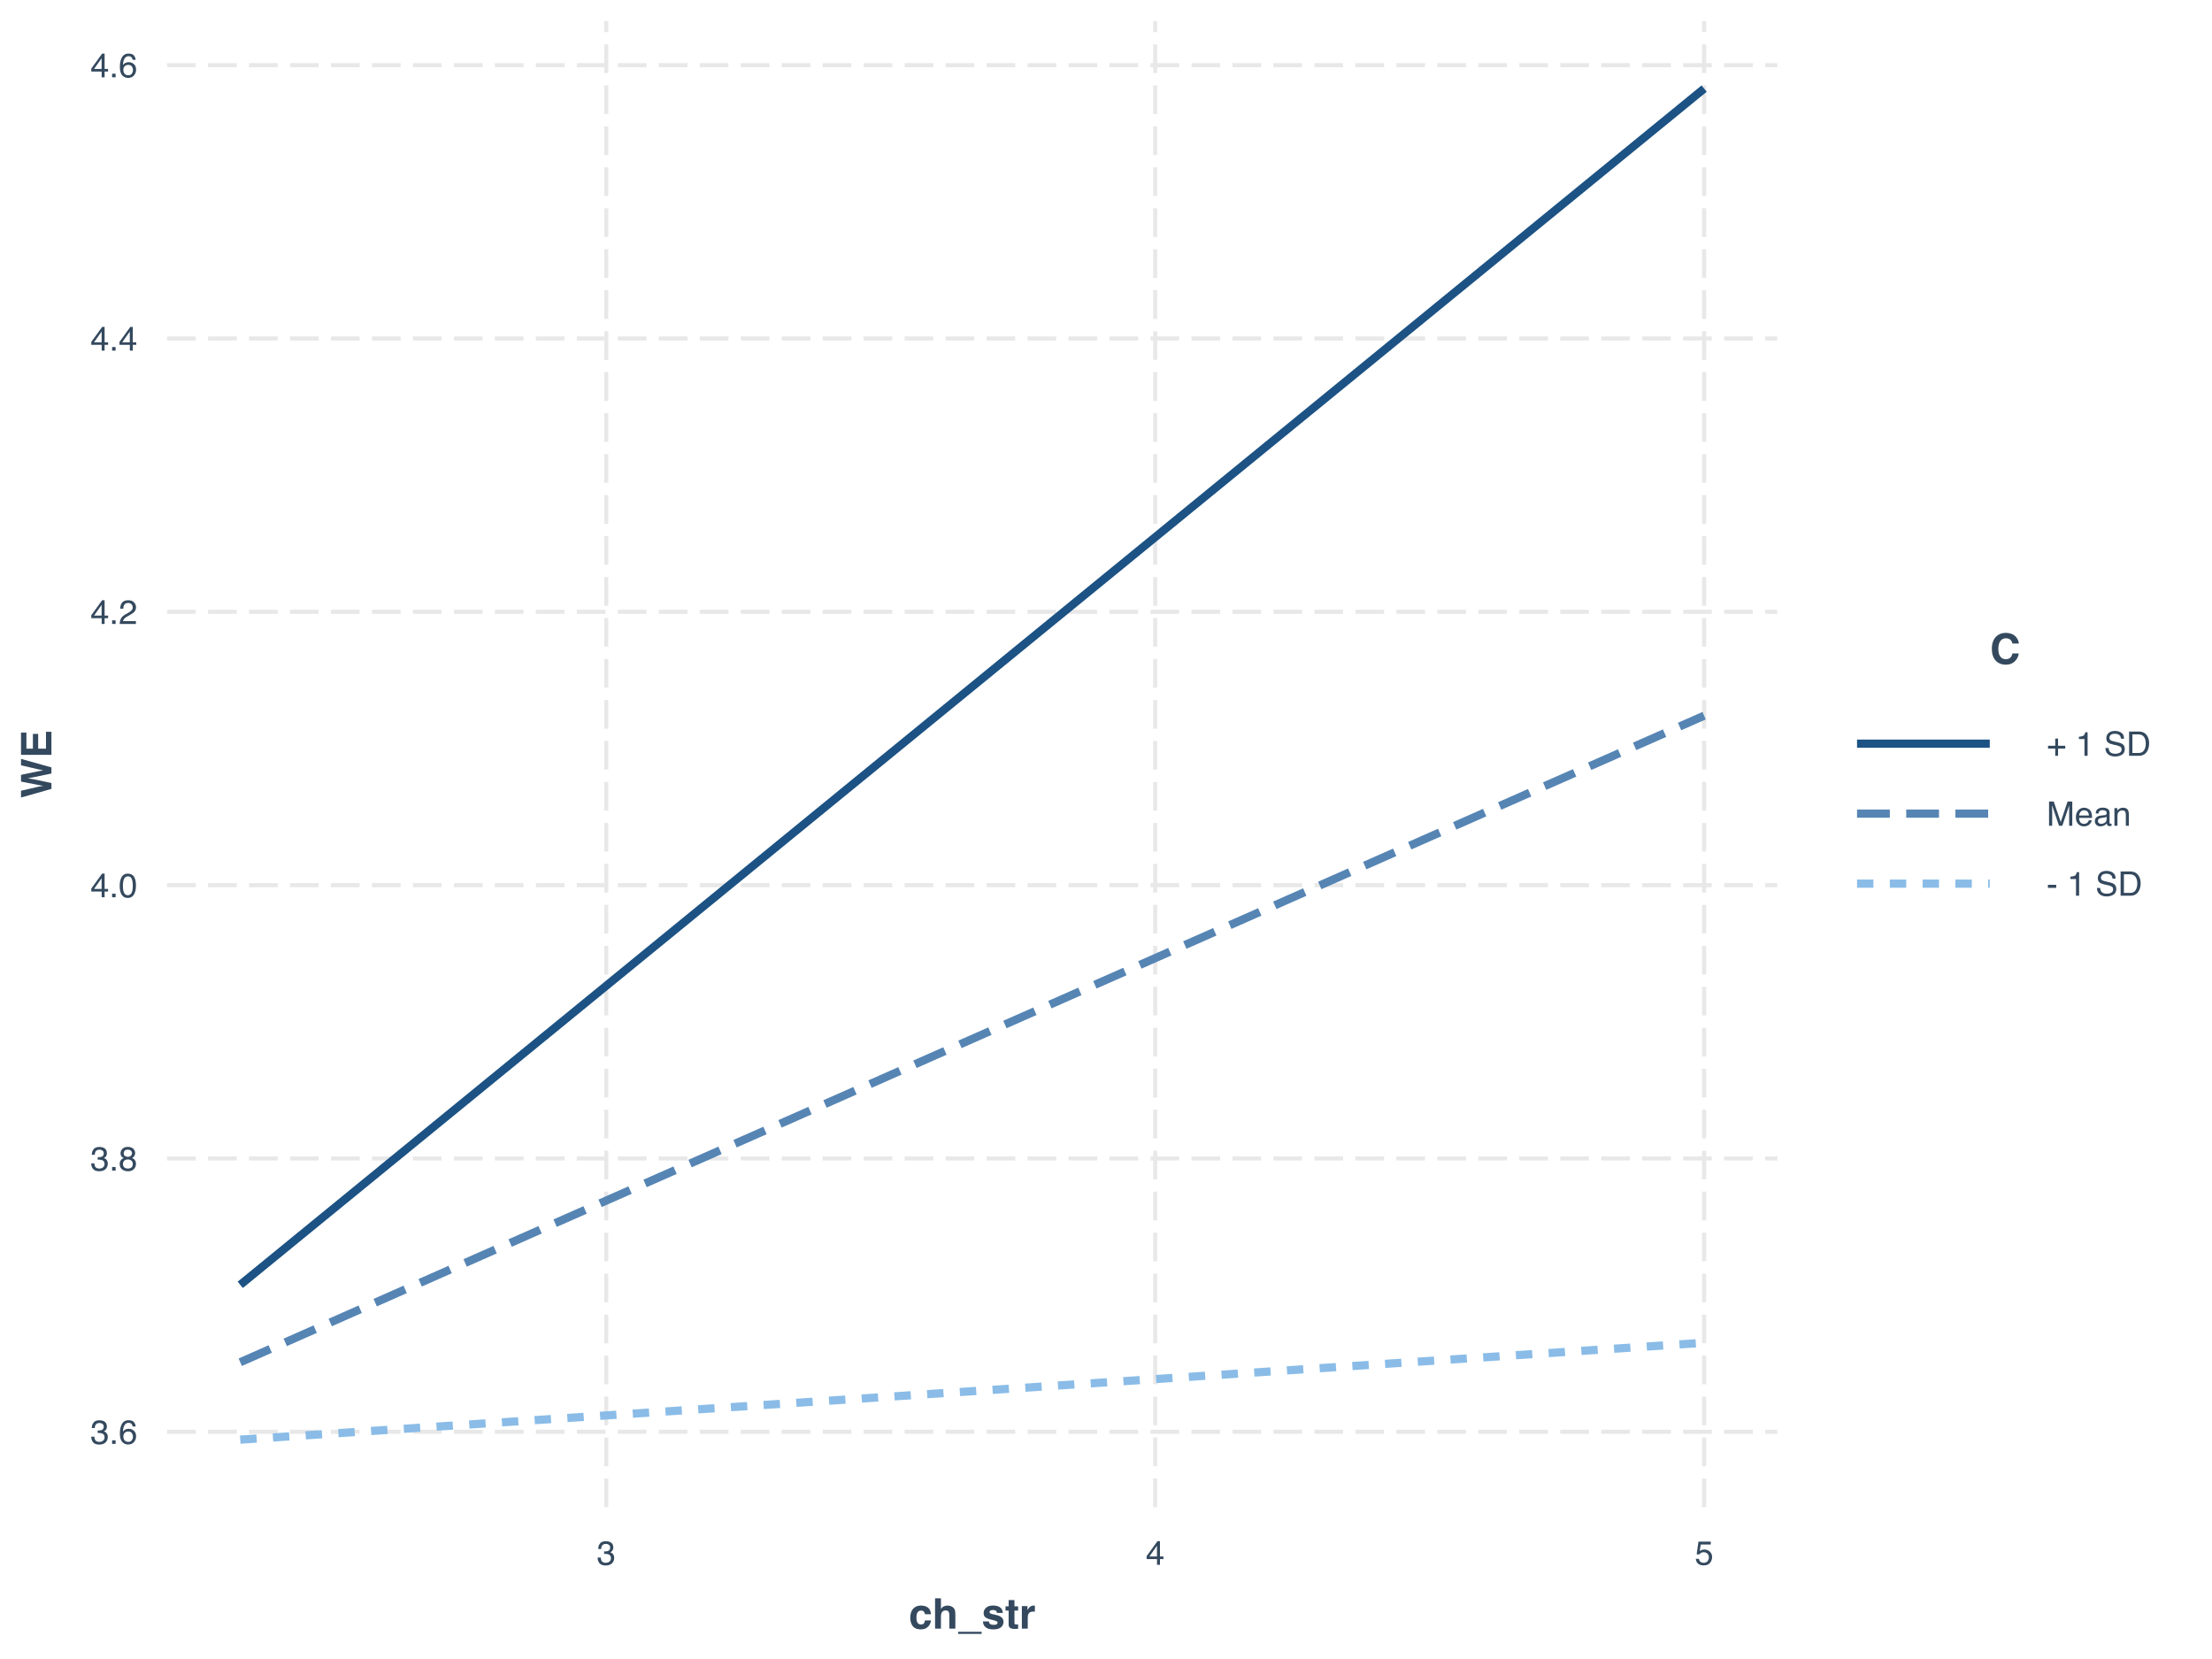 <?xml version="1.0" encoding="UTF-8"?>
<svg xmlns="http://www.w3.org/2000/svg" xmlns:xlink="http://www.w3.org/1999/xlink" width="576pt" height="432pt" viewBox="0 0 576 432" version="1.1">
<defs>
<g>
<symbol overflow="visible" id="glyph0-0">
<path style="stroke:none;" d="M 0.281 0 L 0.281 -6.312 L 5.297 -6.312 L 5.297 0 Z M 4.5 -0.797 L 4.5 -5.516 L 1.078 -5.516 L 1.078 -0.797 Z M 4.5 -0.797 "/>
</symbol>
<symbol overflow="visible" id="glyph0-1">
<path style="stroke:none;" d="M 2.281 0.172 C 1.551 0.172 1.02 -0.023 0.688 -0.422 C 0.363 -0.828 0.203 -1.316 0.203 -1.891 L 1.016 -1.891 C 1.047 -1.492 1.117 -1.203 1.234 -1.016 C 1.441 -0.691 1.805 -0.531 2.328 -0.531 C 2.734 -0.531 3.055 -0.641 3.297 -0.859 C 3.547 -1.078 3.672 -1.359 3.672 -1.703 C 3.672 -2.129 3.539 -2.426 3.281 -2.594 C 3.031 -2.758 2.672 -2.844 2.203 -2.844 C 2.148 -2.844 2.098 -2.844 2.047 -2.844 C 1.992 -2.844 1.941 -2.844 1.891 -2.844 L 1.891 -3.516 C 1.973 -3.516 2.039 -3.508 2.094 -3.5 C 2.145 -3.5 2.203 -3.5 2.266 -3.5 C 2.555 -3.5 2.797 -3.547 2.984 -3.641 C 3.305 -3.797 3.469 -4.082 3.469 -4.5 C 3.469 -4.801 3.359 -5.035 3.141 -5.203 C 2.922 -5.367 2.672 -5.453 2.391 -5.453 C 1.867 -5.453 1.508 -5.281 1.312 -4.938 C 1.207 -4.75 1.145 -4.477 1.125 -4.125 L 0.359 -4.125 C 0.359 -4.582 0.453 -4.973 0.641 -5.297 C 0.953 -5.867 1.504 -6.156 2.297 -6.156 C 2.93 -6.156 3.422 -6.016 3.766 -5.734 C 4.109 -5.461 4.281 -5.062 4.281 -4.531 C 4.281 -4.145 4.176 -3.836 3.969 -3.609 C 3.844 -3.461 3.68 -3.348 3.484 -3.266 C 3.805 -3.172 4.055 -3 4.234 -2.75 C 4.422 -2.5 4.516 -2.191 4.516 -1.828 C 4.516 -1.234 4.316 -0.75 3.922 -0.375 C 3.535 -0.008 2.988 0.172 2.281 0.172 Z M 2.281 0.172 "/>
</symbol>
<symbol overflow="visible" id="glyph0-2">
<path style="stroke:none;" d="M 0.75 -0.938 L 1.656 -0.938 L 1.656 0 L 0.75 0 Z M 0.75 -0.938 "/>
</symbol>
<symbol overflow="visible" id="glyph0-3">
<path style="stroke:none;" d="M 2.578 -6.172 C 3.266 -6.172 3.742 -5.992 4.016 -5.641 C 4.285 -5.285 4.422 -4.922 4.422 -4.547 L 3.656 -4.547 C 3.602 -4.785 3.531 -4.973 3.438 -5.109 C 3.25 -5.367 2.961 -5.5 2.578 -5.5 C 2.148 -5.5 1.805 -5.297 1.547 -4.891 C 1.297 -4.492 1.156 -3.926 1.125 -3.188 C 1.301 -3.445 1.523 -3.641 1.797 -3.766 C 2.047 -3.879 2.32 -3.938 2.625 -3.938 C 3.133 -3.938 3.582 -3.77 3.969 -3.438 C 4.352 -3.113 4.547 -2.625 4.547 -1.969 C 4.547 -1.414 4.363 -0.922 4 -0.484 C 3.633 -0.055 3.117 0.156 2.453 0.156 C 1.867 0.156 1.367 -0.062 0.953 -0.5 C 0.535 -0.938 0.328 -1.672 0.328 -2.703 C 0.328 -3.461 0.422 -4.109 0.609 -4.641 C 0.961 -5.66 1.617 -6.172 2.578 -6.172 Z M 2.516 -0.531 C 2.922 -0.531 3.223 -0.664 3.422 -0.938 C 3.629 -1.207 3.734 -1.531 3.734 -1.906 C 3.734 -2.219 3.641 -2.516 3.453 -2.797 C 3.273 -3.086 2.953 -3.234 2.484 -3.234 C 2.148 -3.234 1.859 -3.125 1.609 -2.906 C 1.359 -2.688 1.234 -2.352 1.234 -1.906 C 1.234 -1.52 1.344 -1.191 1.562 -0.922 C 1.789 -0.66 2.109 -0.531 2.516 -0.531 Z M 2.516 -0.531 "/>
</symbol>
<symbol overflow="visible" id="glyph0-4">
<path style="stroke:none;" d="M 2.391 -3.578 C 2.734 -3.578 3 -3.672 3.188 -3.859 C 3.383 -4.047 3.484 -4.273 3.484 -4.547 C 3.484 -4.773 3.391 -4.984 3.203 -5.172 C 3.016 -5.359 2.734 -5.453 2.359 -5.453 C 1.992 -5.453 1.727 -5.359 1.562 -5.172 C 1.395 -4.984 1.312 -4.758 1.312 -4.5 C 1.312 -4.207 1.414 -3.977 1.625 -3.812 C 1.844 -3.656 2.098 -3.578 2.391 -3.578 Z M 2.438 -0.531 C 2.801 -0.531 3.098 -0.625 3.328 -0.812 C 3.566 -1.008 3.688 -1.301 3.688 -1.688 C 3.688 -2.082 3.562 -2.383 3.312 -2.594 C 3.07 -2.801 2.766 -2.906 2.391 -2.906 C 2.016 -2.906 1.707 -2.797 1.469 -2.578 C 1.238 -2.367 1.125 -2.078 1.125 -1.703 C 1.125 -1.391 1.227 -1.113 1.438 -0.875 C 1.656 -0.645 1.988 -0.531 2.438 -0.531 Z M 1.344 -3.281 C 1.125 -3.375 0.957 -3.477 0.844 -3.594 C 0.613 -3.82 0.5 -4.125 0.5 -4.5 C 0.5 -4.957 0.664 -5.348 1 -5.672 C 1.332 -6.004 1.801 -6.172 2.406 -6.172 C 3 -6.172 3.461 -6.016 3.797 -5.703 C 4.129 -5.391 4.297 -5.023 4.297 -4.609 C 4.297 -4.223 4.195 -3.914 4 -3.688 C 3.895 -3.551 3.727 -3.414 3.5 -3.281 C 3.758 -3.164 3.961 -3.031 4.109 -2.875 C 4.379 -2.594 4.516 -2.223 4.516 -1.766 C 4.516 -1.223 4.332 -0.766 3.969 -0.391 C 3.602 -0.016 3.086 0.172 2.422 0.172 C 1.828 0.172 1.32 0.008 0.906 -0.312 C 0.488 -0.633 0.281 -1.109 0.281 -1.734 C 0.281 -2.086 0.367 -2.395 0.547 -2.656 C 0.723 -2.926 0.988 -3.133 1.344 -3.281 Z M 1.344 -3.281 "/>
</symbol>
<symbol overflow="visible" id="glyph0-5">
<path style="stroke:none;" d="M 2.906 -2.172 L 2.906 -4.969 L 0.938 -2.172 Z M 2.922 0 L 2.922 -1.5 L 0.219 -1.5 L 0.219 -2.266 L 3.047 -6.172 L 3.688 -6.172 L 3.688 -2.172 L 4.594 -2.172 L 4.594 -1.5 L 3.688 -1.5 L 3.688 0 Z M 2.922 0 "/>
</symbol>
<symbol overflow="visible" id="glyph0-6">
<path style="stroke:none;" d="M 2.375 -6.156 C 3.176 -6.156 3.754 -5.828 4.109 -5.172 C 4.379 -4.66 4.516 -3.961 4.516 -3.078 C 4.516 -2.242 4.391 -1.555 4.141 -1.016 C 3.785 -0.223 3.195 0.172 2.375 0.172 C 1.633 0.172 1.082 -0.148 0.719 -0.797 C 0.426 -1.328 0.281 -2.047 0.281 -2.953 C 0.281 -3.648 0.367 -4.25 0.547 -4.75 C 0.879 -5.688 1.488 -6.156 2.375 -6.156 Z M 2.375 -0.531 C 2.77 -0.531 3.086 -0.707 3.328 -1.062 C 3.566 -1.426 3.688 -2.086 3.688 -3.047 C 3.688 -3.754 3.598 -4.332 3.422 -4.781 C 3.254 -5.227 2.922 -5.453 2.422 -5.453 C 1.973 -5.453 1.641 -5.238 1.422 -4.812 C 1.211 -4.383 1.109 -3.754 1.109 -2.922 C 1.109 -2.297 1.176 -1.789 1.312 -1.406 C 1.52 -0.82 1.875 -0.531 2.375 -0.531 Z M 2.375 -0.531 "/>
</symbol>
<symbol overflow="visible" id="glyph0-7">
<path style="stroke:none;" d="M 0.281 0 C 0.301 -0.531 0.406 -0.988 0.594 -1.375 C 0.789 -1.77 1.164 -2.129 1.719 -2.453 L 2.547 -2.922 C 2.91 -3.141 3.164 -3.328 3.312 -3.484 C 3.551 -3.711 3.672 -3.984 3.672 -4.297 C 3.672 -4.648 3.562 -4.93 3.344 -5.141 C 3.133 -5.359 2.848 -5.469 2.484 -5.469 C 1.961 -5.469 1.598 -5.266 1.391 -4.859 C 1.285 -4.648 1.227 -4.352 1.219 -3.969 L 0.422 -3.969 C 0.43 -4.5 0.531 -4.938 0.719 -5.281 C 1.051 -5.875 1.645 -6.172 2.5 -6.172 C 3.195 -6.172 3.707 -5.977 4.031 -5.594 C 4.363 -5.219 4.531 -4.797 4.531 -4.328 C 4.531 -3.836 4.352 -3.414 4 -3.062 C 3.801 -2.863 3.441 -2.617 2.922 -2.328 L 2.344 -2 C 2.062 -1.844 1.836 -1.695 1.672 -1.562 C 1.391 -1.312 1.211 -1.035 1.141 -0.734 L 4.5 -0.734 L 4.5 0 Z M 0.281 0 "/>
</symbol>
<symbol overflow="visible" id="glyph0-8">
<path style="stroke:none;" d="M 1.094 -1.562 C 1.133 -1.125 1.336 -0.82 1.703 -0.656 C 1.879 -0.57 2.094 -0.531 2.344 -0.531 C 2.801 -0.531 3.141 -0.676 3.359 -0.969 C 3.578 -1.258 3.688 -1.582 3.688 -1.938 C 3.688 -2.363 3.555 -2.691 3.297 -2.922 C 3.035 -3.16 2.719 -3.281 2.344 -3.281 C 2.082 -3.281 1.852 -3.227 1.656 -3.125 C 1.469 -3.02 1.305 -2.879 1.172 -2.703 L 0.5 -2.734 L 0.969 -6.047 L 4.172 -6.047 L 4.172 -5.297 L 1.562 -5.297 L 1.297 -3.594 C 1.43 -3.695 1.566 -3.773 1.703 -3.828 C 1.93 -3.93 2.195 -3.984 2.5 -3.984 C 3.062 -3.984 3.535 -3.801 3.922 -3.438 C 4.316 -3.07 4.516 -2.609 4.516 -2.047 C 4.516 -1.461 4.332 -0.945 3.969 -0.5 C 3.613 -0.062 3.047 0.156 2.266 0.156 C 1.754 0.156 1.305 0.016 0.922 -0.266 C 0.547 -0.547 0.332 -0.977 0.281 -1.562 Z M 1.094 -1.562 "/>
</symbol>
<symbol overflow="visible" id="glyph0-9">
<path style="stroke:none;" d="M 0.391 -1.875 L 0.391 -2.609 L 2.266 -2.609 L 2.266 -4.484 L 3 -4.484 L 3 -2.609 L 4.875 -2.609 L 4.875 -1.875 L 3 -1.875 L 3 0 L 2.266 0 L 2.266 -1.875 Z M 0.391 -1.875 "/>
</symbol>
<symbol overflow="visible" id="glyph0-10">
<path style="stroke:none;" d=""/>
</symbol>
<symbol overflow="visible" id="glyph0-11">
<path style="stroke:none;" d="M 0.844 -4.359 L 0.844 -4.953 C 1.395 -5.004 1.781 -5.094 2 -5.219 C 2.227 -5.344 2.395 -5.645 2.5 -6.125 L 3.109 -6.125 L 3.109 0 L 2.297 0 L 2.297 -4.359 Z M 0.844 -4.359 "/>
</symbol>
<symbol overflow="visible" id="glyph0-12">
<path style="stroke:none;" d="M 1.234 -2.031 C 1.254 -1.676 1.336 -1.383 1.484 -1.156 C 1.766 -0.738 2.266 -0.531 2.984 -0.531 C 3.305 -0.531 3.598 -0.578 3.859 -0.672 C 4.367 -0.848 4.625 -1.164 4.625 -1.625 C 4.625 -1.969 4.516 -2.211 4.297 -2.359 C 4.078 -2.504 3.738 -2.629 3.281 -2.734 L 2.422 -2.922 C 1.859 -3.055 1.461 -3.195 1.234 -3.344 C 0.836 -3.602 0.641 -4 0.641 -4.531 C 0.641 -5.094 0.832 -5.555 1.219 -5.922 C 1.613 -6.285 2.172 -6.469 2.891 -6.469 C 3.555 -6.469 4.117 -6.305 4.578 -5.984 C 5.035 -5.672 5.266 -5.16 5.266 -4.453 L 4.469 -4.453 C 4.426 -4.797 4.332 -5.055 4.188 -5.234 C 3.926 -5.566 3.484 -5.734 2.859 -5.734 C 2.359 -5.734 2 -5.625 1.781 -5.406 C 1.562 -5.195 1.453 -4.953 1.453 -4.672 C 1.453 -4.359 1.578 -4.133 1.828 -4 C 2.004 -3.906 2.391 -3.789 2.984 -3.656 L 3.859 -3.453 C 4.285 -3.348 4.617 -3.211 4.859 -3.047 C 5.254 -2.754 5.453 -2.328 5.453 -1.766 C 5.453 -1.066 5.195 -0.566 4.688 -0.266 C 4.188 0.035 3.598 0.188 2.922 0.188 C 2.141 0.188 1.523 -0.016 1.078 -0.422 C 0.629 -0.816 0.41 -1.352 0.422 -2.031 Z M 2.953 -6.484 Z M 2.953 -6.484 "/>
</symbol>
<symbol overflow="visible" id="glyph0-13">
<path style="stroke:none;" d="M 3.094 -0.734 C 3.383 -0.734 3.625 -0.766 3.812 -0.828 C 4.133 -0.93 4.406 -1.145 4.625 -1.469 C 4.789 -1.719 4.91 -2.039 4.984 -2.438 C 5.023 -2.676 5.047 -2.898 5.047 -3.109 C 5.047 -3.891 4.891 -4.492 4.578 -4.922 C 4.273 -5.359 3.773 -5.578 3.078 -5.578 L 1.562 -5.578 L 1.562 -0.734 Z M 0.703 -6.312 L 3.266 -6.312 C 4.129 -6.312 4.801 -6.004 5.281 -5.391 C 5.707 -4.828 5.922 -4.113 5.922 -3.25 C 5.922 -2.582 5.797 -1.977 5.547 -1.438 C 5.098 -0.477 4.332 0 3.25 0 L 0.703 0 Z M 0.703 -6.312 "/>
</symbol>
<symbol overflow="visible" id="glyph0-14">
<path style="stroke:none;" d="M 0.656 -6.312 L 1.875 -6.312 L 3.688 -0.969 L 5.484 -6.312 L 6.703 -6.312 L 6.703 0 L 5.891 0 L 5.891 -3.719 C 5.891 -3.852 5.891 -4.066 5.891 -4.359 C 5.898 -4.66 5.906 -4.984 5.906 -5.328 L 4.109 0 L 3.25 0 L 1.438 -5.328 L 1.438 -5.125 C 1.438 -4.969 1.441 -4.734 1.453 -4.422 C 1.461 -4.109 1.469 -3.875 1.469 -3.719 L 1.469 0 L 0.656 0 Z M 0.656 -6.312 "/>
</symbol>
<symbol overflow="visible" id="glyph0-15">
<path style="stroke:none;" d="M 2.484 -4.703 C 2.805 -4.703 3.117 -4.625 3.422 -4.469 C 3.734 -4.32 3.969 -4.125 4.125 -3.875 C 4.281 -3.645 4.383 -3.375 4.438 -3.062 C 4.488 -2.852 4.516 -2.516 4.516 -2.047 L 1.141 -2.047 C 1.148 -1.586 1.258 -1.211 1.469 -0.922 C 1.676 -0.641 1.992 -0.5 2.422 -0.5 C 2.828 -0.5 3.148 -0.633 3.391 -0.906 C 3.523 -1.062 3.625 -1.238 3.688 -1.438 L 4.453 -1.438 C 4.43 -1.27 4.363 -1.082 4.25 -0.875 C 4.133 -0.664 4.004 -0.5 3.859 -0.375 C 3.629 -0.145 3.344 0.008 3 0.094 C 2.812 0.133 2.598 0.156 2.359 0.156 C 1.785 0.156 1.301 -0.051 0.906 -0.469 C 0.508 -0.883 0.312 -1.469 0.312 -2.219 C 0.312 -2.945 0.508 -3.539 0.906 -4 C 1.312 -4.469 1.836 -4.703 2.484 -4.703 Z M 3.719 -2.672 C 3.688 -3.004 3.613 -3.27 3.5 -3.469 C 3.281 -3.844 2.926 -4.031 2.438 -4.031 C 2.082 -4.031 1.785 -3.898 1.547 -3.641 C 1.305 -3.391 1.176 -3.066 1.156 -2.672 Z M 2.406 -4.719 Z M 2.406 -4.719 "/>
</symbol>
<symbol overflow="visible" id="glyph0-16">
<path style="stroke:none;" d="M 1.156 -1.219 C 1.156 -1 1.238 -0.82 1.406 -0.688 C 1.57 -0.562 1.766 -0.5 1.984 -0.5 C 2.254 -0.5 2.52 -0.562 2.781 -0.688 C 3.207 -0.895 3.422 -1.238 3.422 -1.719 L 3.422 -2.344 C 3.328 -2.281 3.203 -2.227 3.047 -2.188 C 2.898 -2.145 2.754 -2.117 2.609 -2.109 L 2.141 -2.047 C 1.867 -2.004 1.66 -1.945 1.516 -1.875 C 1.273 -1.738 1.156 -1.52 1.156 -1.219 Z M 3.031 -2.781 C 3.207 -2.812 3.328 -2.891 3.391 -3.016 C 3.422 -3.078 3.438 -3.176 3.438 -3.312 C 3.438 -3.57 3.344 -3.758 3.156 -3.875 C 2.969 -4 2.703 -4.062 2.359 -4.062 C 1.953 -4.062 1.664 -3.953 1.5 -3.734 C 1.406 -3.609 1.344 -3.43 1.312 -3.203 L 0.594 -3.203 C 0.602 -3.766 0.785 -4.156 1.141 -4.375 C 1.492 -4.602 1.906 -4.719 2.375 -4.719 C 2.914 -4.719 3.352 -4.613 3.688 -4.406 C 4.02 -4.195 4.188 -3.875 4.188 -3.438 L 4.188 -0.797 C 4.188 -0.711 4.203 -0.645 4.234 -0.594 C 4.273 -0.551 4.348 -0.531 4.453 -0.531 C 4.484 -0.531 4.52 -0.531 4.562 -0.531 C 4.602 -0.531 4.648 -0.535 4.703 -0.547 L 4.703 0.016 C 4.578 0.055 4.484 0.078 4.422 0.078 C 4.359 0.086 4.273 0.094 4.172 0.094 C 3.898 0.094 3.707 0 3.594 -0.188 C 3.531 -0.281 3.484 -0.422 3.453 -0.609 C 3.297 -0.398 3.07 -0.219 2.781 -0.062 C 2.488 0.082 2.16 0.156 1.797 0.156 C 1.367 0.156 1.02 0.023 0.75 -0.234 C 0.488 -0.492 0.359 -0.816 0.359 -1.203 C 0.359 -1.629 0.488 -1.957 0.75 -2.188 C 1.02 -2.426 1.367 -2.578 1.797 -2.641 Z M 2.391 -4.719 Z M 2.391 -4.719 "/>
</symbol>
<symbol overflow="visible" id="glyph0-17">
<path style="stroke:none;" d="M 0.562 -4.594 L 1.297 -4.594 L 1.297 -3.953 C 1.516 -4.211 1.742 -4.398 1.984 -4.516 C 2.234 -4.641 2.508 -4.703 2.812 -4.703 C 3.457 -4.703 3.895 -4.473 4.125 -4.016 C 4.25 -3.766 4.312 -3.41 4.312 -2.953 L 4.312 0 L 3.531 0 L 3.531 -2.906 C 3.531 -3.176 3.488 -3.398 3.406 -3.578 C 3.27 -3.859 3.02 -4 2.656 -4 C 2.477 -4 2.328 -3.984 2.203 -3.953 C 1.992 -3.891 1.812 -3.766 1.656 -3.578 C 1.52 -3.422 1.43 -3.258 1.391 -3.094 C 1.359 -2.938 1.344 -2.707 1.344 -2.406 L 1.344 0 L 0.562 0 Z M 2.391 -4.719 Z M 2.391 -4.719 "/>
</symbol>
<symbol overflow="visible" id="glyph0-18">
<path style="stroke:none;" d="M 0.359 -2.844 L 2.516 -2.844 L 2.516 -2.047 L 0.359 -2.047 Z M 0.359 -2.844 "/>
</symbol>
<symbol overflow="visible" id="glyph1-0">
<path style="stroke:none;" d="M 0.828 0 L 0.828 -7.922 L 7.203 -7.922 L 7.203 0 Z M 6.219 -0.984 L 6.219 -6.922 L 1.812 -6.922 L 1.812 -0.984 Z M 6.219 -0.984 "/>
</symbol>
<symbol overflow="visible" id="glyph1-1">
<path style="stroke:none;" d="M 4.219 -3.75 C 4.188 -3.969 4.109 -4.164 3.984 -4.344 C 3.816 -4.582 3.551 -4.703 3.188 -4.703 C 2.676 -4.703 2.32 -4.445 2.125 -3.938 C 2.031 -3.664 1.984 -3.301 1.984 -2.844 C 1.984 -2.414 2.031 -2.07 2.125 -1.812 C 2.312 -1.32 2.656 -1.078 3.156 -1.078 C 3.52 -1.078 3.773 -1.172 3.922 -1.359 C 4.078 -1.555 4.172 -1.812 4.203 -2.125 L 5.766 -2.125 C 5.723 -1.656 5.555 -1.211 5.266 -0.797 C 4.773 -0.129 4.062 0.203 3.125 0.203 C 2.188 0.203 1.492 -0.07 1.047 -0.625 C 0.598 -1.188 0.375 -1.914 0.375 -2.812 C 0.375 -3.812 0.617 -4.594 1.109 -5.156 C 1.609 -5.719 2.285 -6 3.141 -6 C 3.879 -6 4.484 -5.832 4.953 -5.5 C 5.422 -5.164 5.695 -4.582 5.781 -3.75 Z M 3.172 -6.016 Z M 3.172 -6.016 "/>
</symbol>
<symbol overflow="visible" id="glyph1-2">
<path style="stroke:none;" d="M 3.938 -6 C 4.301 -6 4.629 -5.938 4.922 -5.812 C 5.223 -5.688 5.469 -5.5 5.656 -5.25 C 5.812 -5.031 5.906 -4.801 5.938 -4.562 C 5.977 -4.332 6 -3.957 6 -3.438 L 6 0 L 4.438 0 L 4.438 -3.562 C 4.438 -3.875 4.383 -4.129 4.281 -4.328 C 4.145 -4.598 3.879 -4.734 3.484 -4.734 C 3.078 -4.734 2.77 -4.598 2.562 -4.328 C 2.352 -4.055 2.25 -3.672 2.25 -3.172 L 2.25 0 L 0.719 0 L 0.719 -7.891 L 2.25 -7.891 L 2.25 -5.094 C 2.469 -5.438 2.723 -5.672 3.016 -5.797 C 3.305 -5.93 3.613 -6 3.938 -6 Z M 3.938 -6 "/>
</symbol>
<symbol overflow="visible" id="glyph1-3">
<path style="stroke:none;" d="M 0 1.375 L 0 0.828 L 6.125 0.828 L 6.125 1.375 Z M 0 1.375 "/>
</symbol>
<symbol overflow="visible" id="glyph1-4">
<path style="stroke:none;" d="M 1.906 -1.875 C 1.938 -1.602 2.004 -1.41 2.109 -1.297 C 2.305 -1.086 2.66 -0.984 3.172 -0.984 C 3.473 -0.984 3.711 -1.023 3.891 -1.109 C 4.066 -1.203 4.156 -1.336 4.156 -1.516 C 4.156 -1.691 4.082 -1.82 3.938 -1.906 C 3.789 -2 3.258 -2.156 2.344 -2.375 C 1.676 -2.539 1.207 -2.742 0.938 -2.984 C 0.664 -3.234 0.531 -3.586 0.531 -4.047 C 0.531 -4.586 0.742 -5.051 1.172 -5.438 C 1.598 -5.82 2.191 -6.016 2.953 -6.016 C 3.691 -6.016 4.289 -5.867 4.75 -5.578 C 5.207 -5.285 5.469 -4.785 5.531 -4.078 L 4 -4.078 C 3.977 -4.266 3.926 -4.414 3.844 -4.531 C 3.676 -4.738 3.391 -4.844 2.984 -4.844 C 2.648 -4.844 2.41 -4.789 2.266 -4.688 C 2.129 -4.582 2.062 -4.461 2.062 -4.328 C 2.062 -4.148 2.133 -4.023 2.281 -3.953 C 2.438 -3.867 2.969 -3.727 3.875 -3.531 C 4.488 -3.383 4.945 -3.164 5.25 -2.875 C 5.551 -2.582 5.703 -2.211 5.703 -1.766 C 5.703 -1.191 5.484 -0.719 5.047 -0.344 C 4.617 0.02 3.953 0.203 3.047 0.203 C 2.129 0.203 1.453 0.008 1.016 -0.375 C 0.578 -0.77 0.359 -1.27 0.359 -1.875 Z M 3.078 -6.016 Z M 3.078 -6.016 "/>
</symbol>
<symbol overflow="visible" id="glyph1-5">
<path style="stroke:none;" d="M 0.109 -4.703 L 0.109 -5.797 L 0.922 -5.797 L 0.922 -7.438 L 2.438 -7.438 L 2.438 -5.797 L 3.391 -5.797 L 3.391 -4.703 L 2.438 -4.703 L 2.438 -1.609 C 2.438 -1.367 2.469 -1.219 2.531 -1.156 C 2.594 -1.102 2.781 -1.078 3.094 -1.078 C 3.133 -1.078 3.18 -1.078 3.234 -1.078 C 3.285 -1.078 3.336 -1.082 3.391 -1.094 L 3.391 0.047 L 2.672 0.078 C 1.941 0.109 1.445 -0.016 1.188 -0.297 C 1.008 -0.473 0.922 -0.742 0.922 -1.109 L 0.922 -4.703 Z M 0.109 -4.703 "/>
</symbol>
<symbol overflow="visible" id="glyph1-6">
<path style="stroke:none;" d="M 3.891 -6 C 3.922 -6 3.945 -5.992 3.969 -5.984 C 3.988 -5.984 4.031 -5.984 4.094 -5.984 L 4.094 -4.422 C 4 -4.43 3.914 -4.438 3.844 -4.438 C 3.77 -4.438 3.707 -4.438 3.656 -4.438 C 3.039 -4.438 2.629 -4.238 2.422 -3.844 C 2.297 -3.613 2.234 -3.266 2.234 -2.797 L 2.234 0 L 0.703 0 L 0.703 -5.859 L 2.156 -5.859 L 2.156 -4.828 C 2.395 -5.223 2.602 -5.492 2.781 -5.641 C 3.062 -5.879 3.43 -6 3.891 -6 Z M 3.891 -6 "/>
</symbol>
<symbol overflow="visible" id="glyph1-7">
<path style="stroke:none;" d="M 0.5 -3.891 C 0.5 -5.273 0.867 -6.344 1.609 -7.094 C 2.254 -7.738 3.07 -8.062 4.062 -8.062 C 5.395 -8.062 6.367 -7.625 6.984 -6.75 C 7.328 -6.258 7.508 -5.77 7.531 -5.281 L 5.875 -5.281 C 5.77 -5.656 5.633 -5.941 5.469 -6.141 C 5.164 -6.484 4.719 -6.656 4.125 -6.656 C 3.531 -6.656 3.055 -6.41 2.703 -5.922 C 2.359 -5.441 2.188 -4.758 2.188 -3.875 C 2.188 -2.977 2.367 -2.305 2.734 -1.859 C 3.098 -1.422 3.566 -1.203 4.141 -1.203 C 4.711 -1.203 5.156 -1.395 5.469 -1.781 C 5.633 -1.977 5.77 -2.285 5.875 -2.703 L 7.516 -2.703 C 7.379 -1.836 7.016 -1.133 6.422 -0.594 C 5.828 -0.051 5.07 0.219 4.156 0.219 C 3.02 0.219 2.125 -0.145 1.469 -0.875 C 0.82 -1.613 0.5 -2.617 0.5 -3.891 Z M 4.016 -8.156 Z M 4.016 -8.156 "/>
</symbol>
<symbol overflow="visible" id="glyph2-0">
<path style="stroke:none;" d="M 0 -0.828 L -7.922 -0.828 L -7.922 -7.203 L 0 -7.203 Z M -0.984 -6.219 L -6.922 -6.219 L -6.922 -1.812 L -0.984 -1.812 Z M -0.984 -6.219 "/>
</symbol>
<symbol overflow="visible" id="glyph2-1">
<path style="stroke:none;" d="M -7.922 -1.922 L -3.391 -2.969 L -2.125 -3.188 L -3.359 -3.422 L -7.922 -4.312 L -7.922 -6.062 L -3.391 -7 L -2.125 -7.234 L -3.328 -7.484 L -7.922 -8.547 L -7.922 -10.219 L 0 -8 L 0 -6.406 L -4.625 -5.453 L -6.156 -5.172 L -4.625 -4.906 L 0 -3.938 L 0 -2.406 L -7.922 -0.156 Z M -7.922 -1.922 "/>
</symbol>
<symbol overflow="visible" id="glyph2-2">
<path style="stroke:none;" d="M -6.516 -6.688 L -6.516 -2.5 L -4.828 -2.5 L -4.828 -6.344 L -3.453 -6.344 L -3.453 -2.5 L -1.422 -2.5 L -1.422 -6.891 L 0 -6.891 L 0 -0.891 L -7.922 -0.891 L -7.922 -6.688 Z M -6.516 -6.688 "/>
</symbol>
</g>
<clipPath id="clip1">
  <path d="M 43.504 5.48 L 462.812 5.48 L 462.812 392.473 L 43.504 392.473 Z M 43.504 5.48 "/>
</clipPath>
<clipPath id="clip2">
  <path d="M 43.504 372 L 462.812 372 L 462.812 374 L 43.504 374 Z M 43.504 372 "/>
</clipPath>
<clipPath id="clip3">
  <path d="M 43.504 301 L 462.812 301 L 462.812 303 L 43.504 303 Z M 43.504 301 "/>
</clipPath>
<clipPath id="clip4">
  <path d="M 43.504 229 L 462.812 229 L 462.812 232 L 43.504 232 Z M 43.504 229 "/>
</clipPath>
<clipPath id="clip5">
  <path d="M 43.504 158 L 462.812 158 L 462.812 160 L 43.504 160 Z M 43.504 158 "/>
</clipPath>
<clipPath id="clip6">
  <path d="M 43.504 87 L 462.812 87 L 462.812 89 L 43.504 89 Z M 43.504 87 "/>
</clipPath>
<clipPath id="clip7">
  <path d="M 43.504 16 L 462.812 16 L 462.812 18 L 43.504 18 Z M 43.504 16 "/>
</clipPath>
<clipPath id="clip8">
  <path d="M 157 5.48 L 159 5.48 L 159 392.473 L 157 392.473 Z M 157 5.48 "/>
</clipPath>
<clipPath id="clip9">
  <path d="M 300 5.48 L 302 5.48 L 302 392.473 L 300 392.473 Z M 300 5.48 "/>
</clipPath>
<clipPath id="clip10">
  <path d="M 443 5.48 L 445 5.48 L 445 392.473 L 443 392.473 Z M 443 5.48 "/>
</clipPath>
</defs>
<g id="surface96">
<rect x="0" y="0" width="576" height="432" style="fill:rgb(100%,100%,100%);fill-opacity:1;stroke:none;"/>
<rect x="0" y="0" width="576" height="432" style="fill:rgb(100%,100%,100%);fill-opacity:1;stroke:none;"/>
<path style="fill:none;stroke-width:1.067;stroke-linecap:round;stroke-linejoin:round;stroke:rgb(100%,100%,100%);stroke-opacity:1;stroke-miterlimit:10;" d="M 0 432 L 576 432 L 576 0 L 0 0 Z M 0 432 "/>
<g clip-path="url(#clip1)" clip-rule="nonzero">
<path style="fill-rule:nonzero;fill:rgb(100%,100%,100%);fill-opacity:1;stroke-width:0.007;stroke-linecap:round;stroke-linejoin:round;stroke:rgb(100%,100%,100%);stroke-opacity:1;stroke-miterlimit:10;" d="M 43.504 392.469 L 462.812 392.469 L 462.812 5.477 L 43.504 5.477 Z M 43.504 392.469 "/>
</g>
<g clip-path="url(#clip2)" clip-rule="nonzero">
<path style="fill:none;stroke-width:1.067;stroke-linecap:butt;stroke-linejoin:round;stroke:rgb(90.98%,90.98%,90.98%);stroke-opacity:1;stroke-dasharray:7.469,3.201;stroke-miterlimit:10;" d="M 43.504 372.836 L 462.812 372.836 "/>
</g>
<g clip-path="url(#clip3)" clip-rule="nonzero">
<path style="fill:none;stroke-width:1.067;stroke-linecap:butt;stroke-linejoin:round;stroke:rgb(90.98%,90.98%,90.98%);stroke-opacity:1;stroke-dasharray:7.469,3.201;stroke-miterlimit:10;" d="M 43.504 301.664 L 462.812 301.664 "/>
</g>
<g clip-path="url(#clip4)" clip-rule="nonzero">
<path style="fill:none;stroke-width:1.067;stroke-linecap:butt;stroke-linejoin:round;stroke:rgb(90.98%,90.98%,90.98%);stroke-opacity:1;stroke-dasharray:7.469,3.201;stroke-miterlimit:10;" d="M 43.504 230.492 L 462.812 230.492 "/>
</g>
<g clip-path="url(#clip5)" clip-rule="nonzero">
<path style="fill:none;stroke-width:1.067;stroke-linecap:butt;stroke-linejoin:round;stroke:rgb(90.98%,90.98%,90.98%);stroke-opacity:1;stroke-dasharray:7.469,3.201;stroke-miterlimit:10;" d="M 43.504 159.316 L 462.812 159.316 "/>
</g>
<g clip-path="url(#clip6)" clip-rule="nonzero">
<path style="fill:none;stroke-width:1.067;stroke-linecap:butt;stroke-linejoin:round;stroke:rgb(90.98%,90.98%,90.98%);stroke-opacity:1;stroke-dasharray:7.469,3.201;stroke-miterlimit:10;" d="M 43.504 88.145 L 462.812 88.145 "/>
</g>
<g clip-path="url(#clip7)" clip-rule="nonzero">
<path style="fill:none;stroke-width:1.067;stroke-linecap:butt;stroke-linejoin:round;stroke:rgb(90.98%,90.98%,90.98%);stroke-opacity:1;stroke-dasharray:7.469,3.201;stroke-miterlimit:10;" d="M 43.504 16.973 L 462.812 16.973 "/>
</g>
<g clip-path="url(#clip8)" clip-rule="nonzero">
<path style="fill:none;stroke-width:1.067;stroke-linecap:butt;stroke-linejoin:round;stroke:rgb(90.98%,90.98%,90.98%);stroke-opacity:1;stroke-dasharray:7.469,3.201;stroke-miterlimit:10;" d="M 157.863 392.469 L 157.863 5.48 "/>
</g>
<g clip-path="url(#clip9)" clip-rule="nonzero">
<path style="fill:none;stroke-width:1.067;stroke-linecap:butt;stroke-linejoin:round;stroke:rgb(90.98%,90.98%,90.98%);stroke-opacity:1;stroke-dasharray:7.469,3.201;stroke-miterlimit:10;" d="M 300.809 392.469 L 300.809 5.48 "/>
</g>
<g clip-path="url(#clip10)" clip-rule="nonzero">
<path style="fill:none;stroke-width:1.067;stroke-linecap:butt;stroke-linejoin:round;stroke:rgb(90.98%,90.98%,90.98%);stroke-opacity:1;stroke-dasharray:7.469,3.201;stroke-miterlimit:10;" d="M 443.754 392.469 L 443.754 5.48 "/>
</g>
<path style="fill:none;stroke-width:2.134;stroke-linecap:butt;stroke-linejoin:round;stroke:rgb(10.98%,32.157%,51.765%);stroke-opacity:1;stroke-miterlimit:10;" d="M 62.562 334.566 L 66.414 331.422 L 70.266 328.273 L 74.117 325.129 L 77.965 321.98 L 81.816 318.836 L 85.668 315.688 L 89.516 312.543 L 93.367 309.395 L 97.219 306.25 L 101.066 303.102 L 104.918 299.957 L 108.77 296.809 L 112.621 293.664 L 116.469 290.52 L 120.32 287.371 L 124.172 284.227 L 128.02 281.078 L 131.871 277.934 L 135.723 274.785 L 139.57 271.641 L 143.422 268.492 L 147.273 265.348 L 151.125 262.199 L 154.973 259.055 L 158.824 255.906 L 162.676 252.762 L 166.523 249.613 L 170.375 246.469 L 174.227 243.32 L 178.078 240.176 L 181.926 237.027 L 185.777 233.883 L 189.629 230.734 L 193.477 227.59 L 197.328 224.441 L 201.18 221.297 L 205.027 218.148 L 208.879 215.004 L 212.73 211.855 L 216.582 208.711 L 220.43 205.562 L 224.281 202.418 L 228.133 199.27 L 231.98 196.125 L 235.832 192.977 L 239.684 189.832 L 243.531 186.684 L 247.383 183.539 L 251.234 180.391 L 255.086 177.246 L 258.934 174.098 L 262.785 170.953 L 266.637 167.805 L 270.484 164.66 L 274.336 161.512 L 278.188 158.367 L 282.035 155.219 L 285.887 152.074 L 289.738 148.926 L 293.59 145.781 L 297.438 142.633 L 305.141 136.344 L 308.988 133.195 L 312.84 130.051 L 316.691 126.902 L 320.539 123.758 L 324.391 120.609 L 328.242 117.465 L 332.094 114.316 L 335.941 111.172 L 339.793 108.023 L 343.645 104.879 L 347.492 101.73 L 351.344 98.586 L 355.195 95.438 L 359.043 92.293 L 362.895 89.145 L 366.746 86 L 370.598 82.852 L 374.445 79.707 L 378.297 76.559 L 382.148 73.414 L 385.996 70.266 L 389.848 67.121 L 393.699 63.973 L 397.547 60.828 L 401.398 57.68 L 405.25 54.535 L 409.102 51.387 L 412.949 48.242 L 416.801 45.094 L 420.652 41.949 L 424.5 38.801 L 428.352 35.656 L 432.203 32.508 L 436.055 29.363 L 439.902 26.215 L 443.754 23.07 "/>
<path style="fill:none;stroke-width:2.134;stroke-linecap:butt;stroke-linejoin:round;stroke:rgb(33.725%,52.157%,70.588%);stroke-opacity:1;stroke-dasharray:8.536,4.268,8.536,4.268;stroke-miterlimit:10;" d="M 62.562 354.723 L 70.266 351.324 L 74.117 349.621 L 77.965 347.922 L 81.816 346.219 L 85.668 344.52 L 89.516 342.82 L 93.367 341.117 L 97.219 339.418 L 101.066 337.719 L 104.918 336.016 L 112.621 332.617 L 116.469 330.914 L 120.32 329.215 L 124.172 327.512 L 128.02 325.812 L 131.871 324.113 L 135.723 322.41 L 139.57 320.711 L 143.422 319.012 L 147.273 317.309 L 151.125 315.609 L 154.973 313.91 L 158.824 312.207 L 162.676 310.508 L 166.523 308.809 L 170.375 307.105 L 174.227 305.406 L 178.078 303.703 L 181.926 302.004 L 185.777 300.305 L 189.629 298.602 L 193.477 296.902 L 197.328 295.203 L 201.18 293.5 L 205.027 291.801 L 208.879 290.102 L 212.73 288.398 L 216.582 286.699 L 220.43 284.996 L 228.133 281.598 L 231.98 279.895 L 239.684 276.496 L 243.531 274.793 L 251.234 271.395 L 255.086 269.691 L 258.934 267.992 L 262.785 266.293 L 266.637 264.59 L 270.484 262.891 L 274.336 261.188 L 278.188 259.488 L 282.035 257.789 L 285.887 256.086 L 293.59 252.688 L 297.438 250.984 L 305.141 247.586 L 308.988 245.883 L 312.84 244.184 L 316.691 242.48 L 320.539 240.781 L 324.391 239.082 L 328.242 237.379 L 332.094 235.68 L 335.941 233.98 L 339.793 232.277 L 343.645 230.578 L 347.492 228.879 L 351.344 227.176 L 355.195 225.477 L 359.043 223.777 L 362.895 222.074 L 366.746 220.375 L 370.598 218.672 L 374.445 216.973 L 378.297 215.273 L 382.148 213.57 L 385.996 211.871 L 389.848 210.172 L 393.699 208.469 L 397.547 206.77 L 401.398 205.07 L 405.25 203.367 L 409.102 201.668 L 412.949 199.965 L 420.652 196.566 L 424.5 194.863 L 432.203 191.465 L 436.055 189.762 L 439.902 188.062 L 443.754 186.363 "/>
<path style="fill:none;stroke-width:2.134;stroke-linecap:butt;stroke-linejoin:round;stroke:rgb(54.118%,73.725%,90.588%);stroke-opacity:1;stroke-dasharray:4.268,4.268,4.268,4.268;stroke-miterlimit:10;" d="M 62.562 374.879 L 70.266 374.371 L 74.117 374.113 L 77.965 373.859 L 85.668 373.352 L 89.516 373.094 L 97.219 372.586 L 101.066 372.332 L 104.918 372.078 L 108.77 371.82 L 112.621 371.566 L 116.469 371.312 L 120.32 371.059 L 124.172 370.801 L 128.02 370.547 L 135.723 370.039 L 139.57 369.781 L 151.125 369.02 L 154.973 368.766 L 158.824 368.508 L 162.676 368.254 L 166.523 368 L 170.375 367.746 L 174.227 367.488 L 178.078 367.234 L 181.926 366.98 L 185.777 366.727 L 189.629 366.469 L 193.477 366.215 L 201.18 365.707 L 205.027 365.453 L 208.879 365.195 L 216.582 364.688 L 220.43 364.434 L 224.281 364.176 L 228.133 363.922 L 231.98 363.668 L 235.832 363.414 L 239.684 363.156 L 243.531 362.902 L 255.086 362.141 L 258.934 361.883 L 266.637 361.375 L 270.484 361.121 L 274.336 360.863 L 278.188 360.609 L 282.035 360.355 L 285.887 360.102 L 289.738 359.844 L 293.59 359.59 L 297.438 359.336 L 305.141 358.828 L 308.988 358.57 L 316.691 358.062 L 320.539 357.809 L 324.391 357.551 L 332.094 357.043 L 335.941 356.789 L 339.793 356.531 L 343.645 356.277 L 347.492 356.023 L 355.195 355.516 L 359.043 355.258 L 370.598 354.496 L 374.445 354.238 L 382.148 353.73 L 385.996 353.477 L 389.848 353.223 L 393.699 352.965 L 397.547 352.711 L 405.25 352.203 L 409.102 351.945 L 412.949 351.691 L 420.652 351.184 L 424.5 350.926 L 436.055 350.164 L 439.902 349.91 L 443.754 349.652 "/>
<g style="fill:rgb(20.392%,28.627%,36.863%);fill-opacity:1;">
  <use xlink:href="#glyph0-1" x="23.551" y="375.992"/>
  <use xlink:href="#glyph0-2" x="28.445" y="375.992"/>
  <use xlink:href="#glyph0-3" x="30.89" y="375.992"/>
</g>
<g style="fill:rgb(20.392%,28.627%,36.863%);fill-opacity:1;">
  <use xlink:href="#glyph0-1" x="23.551" y="304.82"/>
  <use xlink:href="#glyph0-2" x="28.445" y="304.82"/>
  <use xlink:href="#glyph0-4" x="30.89" y="304.82"/>
</g>
<g style="fill:rgb(20.392%,28.627%,36.863%);fill-opacity:1;">
  <use xlink:href="#glyph0-5" x="23.551" y="233.648"/>
  <use xlink:href="#glyph0-2" x="28.445" y="233.648"/>
  <use xlink:href="#glyph0-6" x="30.89" y="233.648"/>
</g>
<g style="fill:rgb(20.392%,28.627%,36.863%);fill-opacity:1;">
  <use xlink:href="#glyph0-5" x="23.551" y="162.473"/>
  <use xlink:href="#glyph0-2" x="28.445" y="162.473"/>
  <use xlink:href="#glyph0-7" x="30.89" y="162.473"/>
</g>
<g style="fill:rgb(20.392%,28.627%,36.863%);fill-opacity:1;">
  <use xlink:href="#glyph0-5" x="23.551" y="91.301"/>
  <use xlink:href="#glyph0-2" x="28.445" y="91.301"/>
  <use xlink:href="#glyph0-5" x="30.89" y="91.301"/>
</g>
<g style="fill:rgb(20.392%,28.627%,36.863%);fill-opacity:1;">
  <use xlink:href="#glyph0-5" x="23.551" y="20.129"/>
  <use xlink:href="#glyph0-2" x="28.445" y="20.129"/>
  <use xlink:href="#glyph0-3" x="30.89" y="20.129"/>
</g>
<g style="fill:rgb(20.392%,28.627%,36.863%);fill-opacity:1;">
  <use xlink:href="#glyph0-1" x="155.418" y="407.477"/>
</g>
<g style="fill:rgb(20.392%,28.627%,36.863%);fill-opacity:1;">
  <use xlink:href="#glyph0-5" x="298.363" y="407.477"/>
</g>
<g style="fill:rgb(20.392%,28.627%,36.863%);fill-opacity:1;">
  <use xlink:href="#glyph0-8" x="441.309" y="407.477"/>
</g>
<g style="fill:rgb(20.392%,28.627%,36.863%);fill-opacity:1;">
  <use xlink:href="#glyph1-1" x="236.652" y="424.086"/>
  <use xlink:href="#glyph1-2" x="242.77" y="424.086"/>
  <use xlink:href="#glyph1-3" x="249.489" y="424.086"/>
  <use xlink:href="#glyph1-4" x="255.607" y="424.086"/>
  <use xlink:href="#glyph1-5" x="261.725" y="424.086"/>
  <use xlink:href="#glyph1-6" x="265.388" y="424.086"/>
</g>
<g style="fill:rgb(20.392%,28.627%,36.863%);fill-opacity:1;">
  <use xlink:href="#glyph2-1" x="13.395" y="207.832"/>
  <use xlink:href="#glyph2-2" x="13.395" y="197.45"/>
</g>
<g style="fill:rgb(20.392%,28.627%,36.863%);fill-opacity:1;">
  <use xlink:href="#glyph1-7" x="518.172" y="172.863"/>
</g>
<path style="fill-rule:nonzero;fill:rgb(100%,100%,100%);fill-opacity:1;stroke-width:1.067;stroke-linecap:round;stroke-linejoin:round;stroke:rgb(100%,100%,100%);stroke-opacity:1;stroke-miterlimit:10;" d="M 479.25 202.762 L 522.449 202.762 L 522.449 184.539 L 479.25 184.539 Z M 479.25 202.762 "/>
<path style="fill:none;stroke-width:2.134;stroke-linecap:butt;stroke-linejoin:round;stroke:rgb(10.98%,32.157%,51.765%);stroke-opacity:1;stroke-miterlimit:10;" d="M 483.57 193.648 L 518.133 193.648 "/>
<path style="fill-rule:nonzero;fill:rgb(100%,100%,100%);fill-opacity:1;stroke-width:1.067;stroke-linecap:round;stroke-linejoin:round;stroke:rgb(100%,100%,100%);stroke-opacity:1;stroke-miterlimit:10;" d="M 479.25 220.98 L 522.449 220.98 L 522.449 202.758 L 479.25 202.758 Z M 479.25 220.98 "/>
<path style="fill:none;stroke-width:2.134;stroke-linecap:butt;stroke-linejoin:round;stroke:rgb(33.725%,52.157%,70.588%);stroke-opacity:1;stroke-dasharray:8.536,4.268,8.536,4.268;stroke-miterlimit:10;" d="M 483.57 211.871 L 518.133 211.871 "/>
<path style="fill-rule:nonzero;fill:rgb(100%,100%,100%);fill-opacity:1;stroke-width:1.067;stroke-linecap:round;stroke-linejoin:round;stroke:rgb(100%,100%,100%);stroke-opacity:1;stroke-miterlimit:10;" d="M 479.25 239.203 L 522.449 239.203 L 522.449 220.98 L 479.25 220.98 Z M 479.25 239.203 "/>
<path style="fill:none;stroke-width:2.134;stroke-linecap:butt;stroke-linejoin:round;stroke:rgb(54.118%,73.725%,90.588%);stroke-opacity:1;stroke-dasharray:4.268,4.268,4.268,4.268;stroke-miterlimit:10;" d="M 483.57 230.094 L 518.133 230.094 "/>
<g style="fill:rgb(20.392%,28.627%,36.863%);fill-opacity:1;">
  <use xlink:href="#glyph0-9" x="532.914" y="196.805"/>
  <use xlink:href="#glyph0-10" x="538.053" y="196.805"/>
  <use xlink:href="#glyph0-11" x="540.498" y="196.805"/>
  <use xlink:href="#glyph0-10" x="545.392" y="196.805"/>
  <use xlink:href="#glyph0-12" x="547.837" y="196.805"/>
  <use xlink:href="#glyph0-13" x="553.707" y="196.805"/>
</g>
<g style="fill:rgb(20.392%,28.627%,36.863%);fill-opacity:1;">
  <use xlink:href="#glyph0-14" x="532.914" y="215.027"/>
  <use xlink:href="#glyph0-15" x="540.245" y="215.027"/>
  <use xlink:href="#glyph0-16" x="545.139" y="215.027"/>
  <use xlink:href="#glyph0-17" x="550.033" y="215.027"/>
</g>
<g style="fill:rgb(20.392%,28.627%,36.863%);fill-opacity:1;">
  <use xlink:href="#glyph0-18" x="532.914" y="233.246"/>
  <use xlink:href="#glyph0-10" x="535.845" y="233.246"/>
  <use xlink:href="#glyph0-11" x="538.289" y="233.246"/>
  <use xlink:href="#glyph0-10" x="543.184" y="233.246"/>
  <use xlink:href="#glyph0-12" x="545.629" y="233.246"/>
  <use xlink:href="#glyph0-13" x="551.498" y="233.246"/>
</g>
</g>
</svg>
